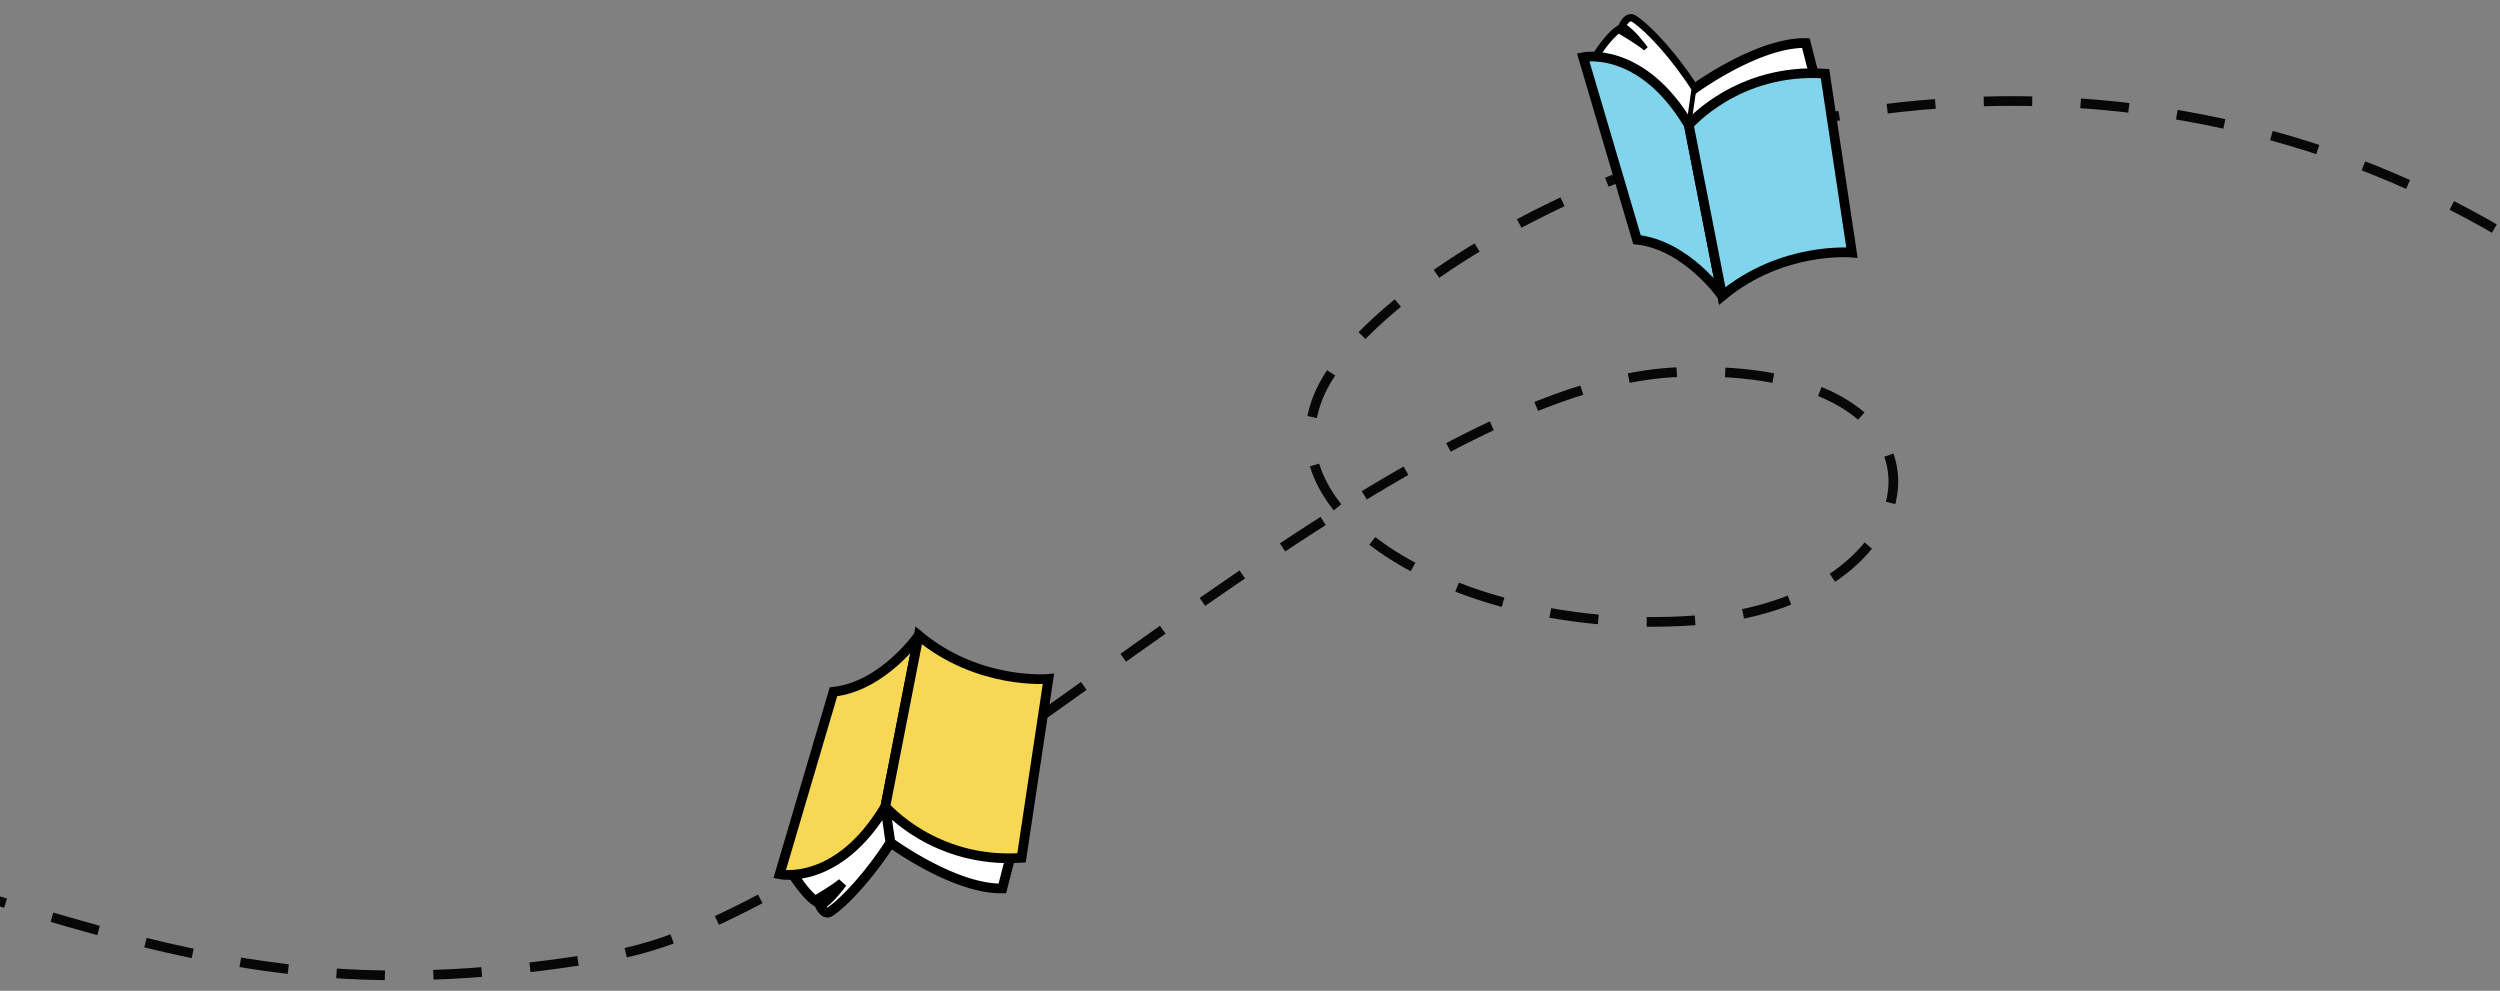 <svg xmlns="http://www.w3.org/2000/svg" xmlns:xlink="http://www.w3.org/1999/xlink" width="1032" height="409" viewBox="0 0 1032 409">
  <rect x="0" y="0" width="1032" height="409" fill="#808080" stroke="none"/>
  <defs>
    <clipPath id="clip-path">
      <rect id="Rectangle_2908" data-name="Rectangle 2908" width="1032" height="409" transform="translate(0 179)" fill="#fff" stroke="#707070" stroke-width="1"/>
    </clipPath>
  </defs>
  <g id="Mask_Group_26" data-name="Mask Group 26" transform="translate(0 -179)" clip-path="url(#clip-path)">
    <path id="Path_38807" data-name="Path 38807" d="M-7231.209,3640.323c316.326,16.874,616.48-47.671,616.51-159.331,2.226-26.71-12.22-58.28-28.158-70.494-28.159-21.58-109.323-38.844-152.206,32.627s59.447,118.43,167.96,153.173,169.36,51.057,282.733,31.607c110.993-19.042,314.926-235.651,439.5-240.7s109.409,93.18,11.2,102.115-192.456-44.979-153.965-102.115,216.4-152.8,403.935-92.951S-5385.3,3534-5385.3,3534" transform="translate(6597.303 -3054.572)" fill="none" stroke="#070707" stroke-width="4" stroke-dasharray="20 20"/>
    <g id="Group_37689" data-name="Group 37689">
      <g id="Group_37339" data-name="Group 37339" transform="translate(327.434 499.098)">
        <path id="Path_38569" data-name="Path 38569" d="M544.3,1058.139l20.282-24.268s7.847-12.492,10.1-15.892a7.818,7.818,0,0,1,.591-.845c.033,0,.4.17,1.048.486.947.457,2.5,1.214,4.5,2.205,14.681,7.211,54.193,26.85,54.193,26.85l-4.383,17.117c-20.007.292-46.209-18.991-46.209-18.991-8,12.662-18.874,24.6-24.984,28.605-2.25,1.477-4.031-2.541-4.031-2.541,3.9-2.177,8.826-8.939,9.13-9.364-3.258,2.8-11.181,7.337-11.181,7.337C549.212,1065.977,544.3,1058.139,544.3,1058.139Z" transform="translate(-544.3 -1017.134)" fill="#fff" stroke="#000" stroke-width="4"/>
      </g>
      <g id="Group_37340" data-name="Group 37340" transform="translate(327.434 498.709)">
        <path id="Path_38570" data-name="Path 38570" d="M544.3,1058.528l20.282-24.268s7.846-12.492,10.1-15.892l1.639-.359,4.063-.875.437,3.08,3.6,24.976c-8,12.662-18.873,24.6-24.984,28.605-2.25,1.477-4.03-2.541-4.03-2.541,3.9-2.177,8.826-8.939,9.129-9.364-3.258,2.8-11.181,7.337-11.181,7.337C549.213,1066.366,544.3,1058.528,544.3,1058.528Z" transform="translate(-544.3 -1017.134)" fill="#fff" stroke="#000" stroke-width="4"/>
      </g>
      <g id="Group_37341" data-name="Group 37341" transform="translate(321.832 441.318)">
        <path id="Path_38571" data-name="Path 38571" d="M530.46,1154.071s24.017,4.981,43.623-27.992l13.783-70.6s-14.584,20.983-35.178,23.257Z" transform="translate(-530.46 -1055.477)" fill="#f7d854" stroke="#000" stroke-width="4"/>
        <path id="Path_38572" data-name="Path 38572" d="M638.27,1143.081s20.213,23.678,56.22,21.192l11.112-73.864s-28.837,2.651-53.55-17.931Z" transform="translate(-594.643 -1072.474)" fill="#f7d854" stroke="#000" stroke-width="4"/>
      </g>
    </g>
    <g id="Group_37690" data-name="Group 37690">
      <g id="Group_37658" data-name="Group 37658" transform="translate(659.121 186.821)">
        <path id="Path_38569-2" data-name="Path 38569" d="M544.3,1032.728,564.581,1057s7.847,12.492,10.1,15.892a7.818,7.818,0,0,0,.591.845c.033,0,.4-.17,1.048-.486.947-.457,2.5-1.214,4.5-2.205,14.681-7.211,54.193-26.85,54.193-26.85l-4.383-17.117c-20.006-.292-46.208,18.991-46.208,18.991-8-12.662-18.874-24.6-24.984-28.605-2.25-1.477-4.031,2.541-4.031,2.541,3.9,2.177,8.826,8.939,9.13,9.364-3.258-2.8-11.181-7.337-11.181-7.337C549.212,1024.89,544.3,1032.728,544.3,1032.728Z" transform="translate(-544.3 -1017.134)" fill="#fff" stroke="#000" stroke-width="4"/>
      </g>
      <g id="Group_37659" data-name="Group 37659" transform="translate(659.122 186.821)">
        <path id="Path_38570-2" data-name="Path 38570" d="M544.3,1032.728,564.582,1057s7.846,12.492,10.1,15.892l1.639.359,4.063.875.437-3.08,3.6-24.976c-8-12.662-18.873-24.6-24.984-28.605-2.25-1.477-4.03,2.541-4.03,2.541,3.9,2.177,8.826,8.939,9.129,9.364-3.258-2.8-11.181-7.337-11.181-7.337C549.212,1024.89,544.3,1032.728,544.3,1032.728Z" transform="translate(-544.3 -1017.134)" fill="#fff" stroke="#000" stroke-width="2"/>
      </g>
      <g id="Group_37660" data-name="Group 37660" transform="translate(653.52 202.337)">
        <path id="Path_38571-2" data-name="Path 38571" d="M530.46,1055.745s24.017-4.981,43.623,27.992l13.783,70.6s-14.584-20.983-35.177-23.257Z" transform="translate(-530.459 -1055.477)" fill="#80d5ec" stroke="#000" stroke-width="4"/>
        <path id="Path_38572-2" data-name="Path 38572" d="M638.27,1093.853s20.213-23.677,56.22-21.192l11.112,73.864s-28.836-2.651-53.549,17.931Z" transform="translate(-594.643 -1065.598)" fill="#80d5ec" stroke="#000" stroke-width="4"/>
      </g>
    </g>
  </g>
</svg>
